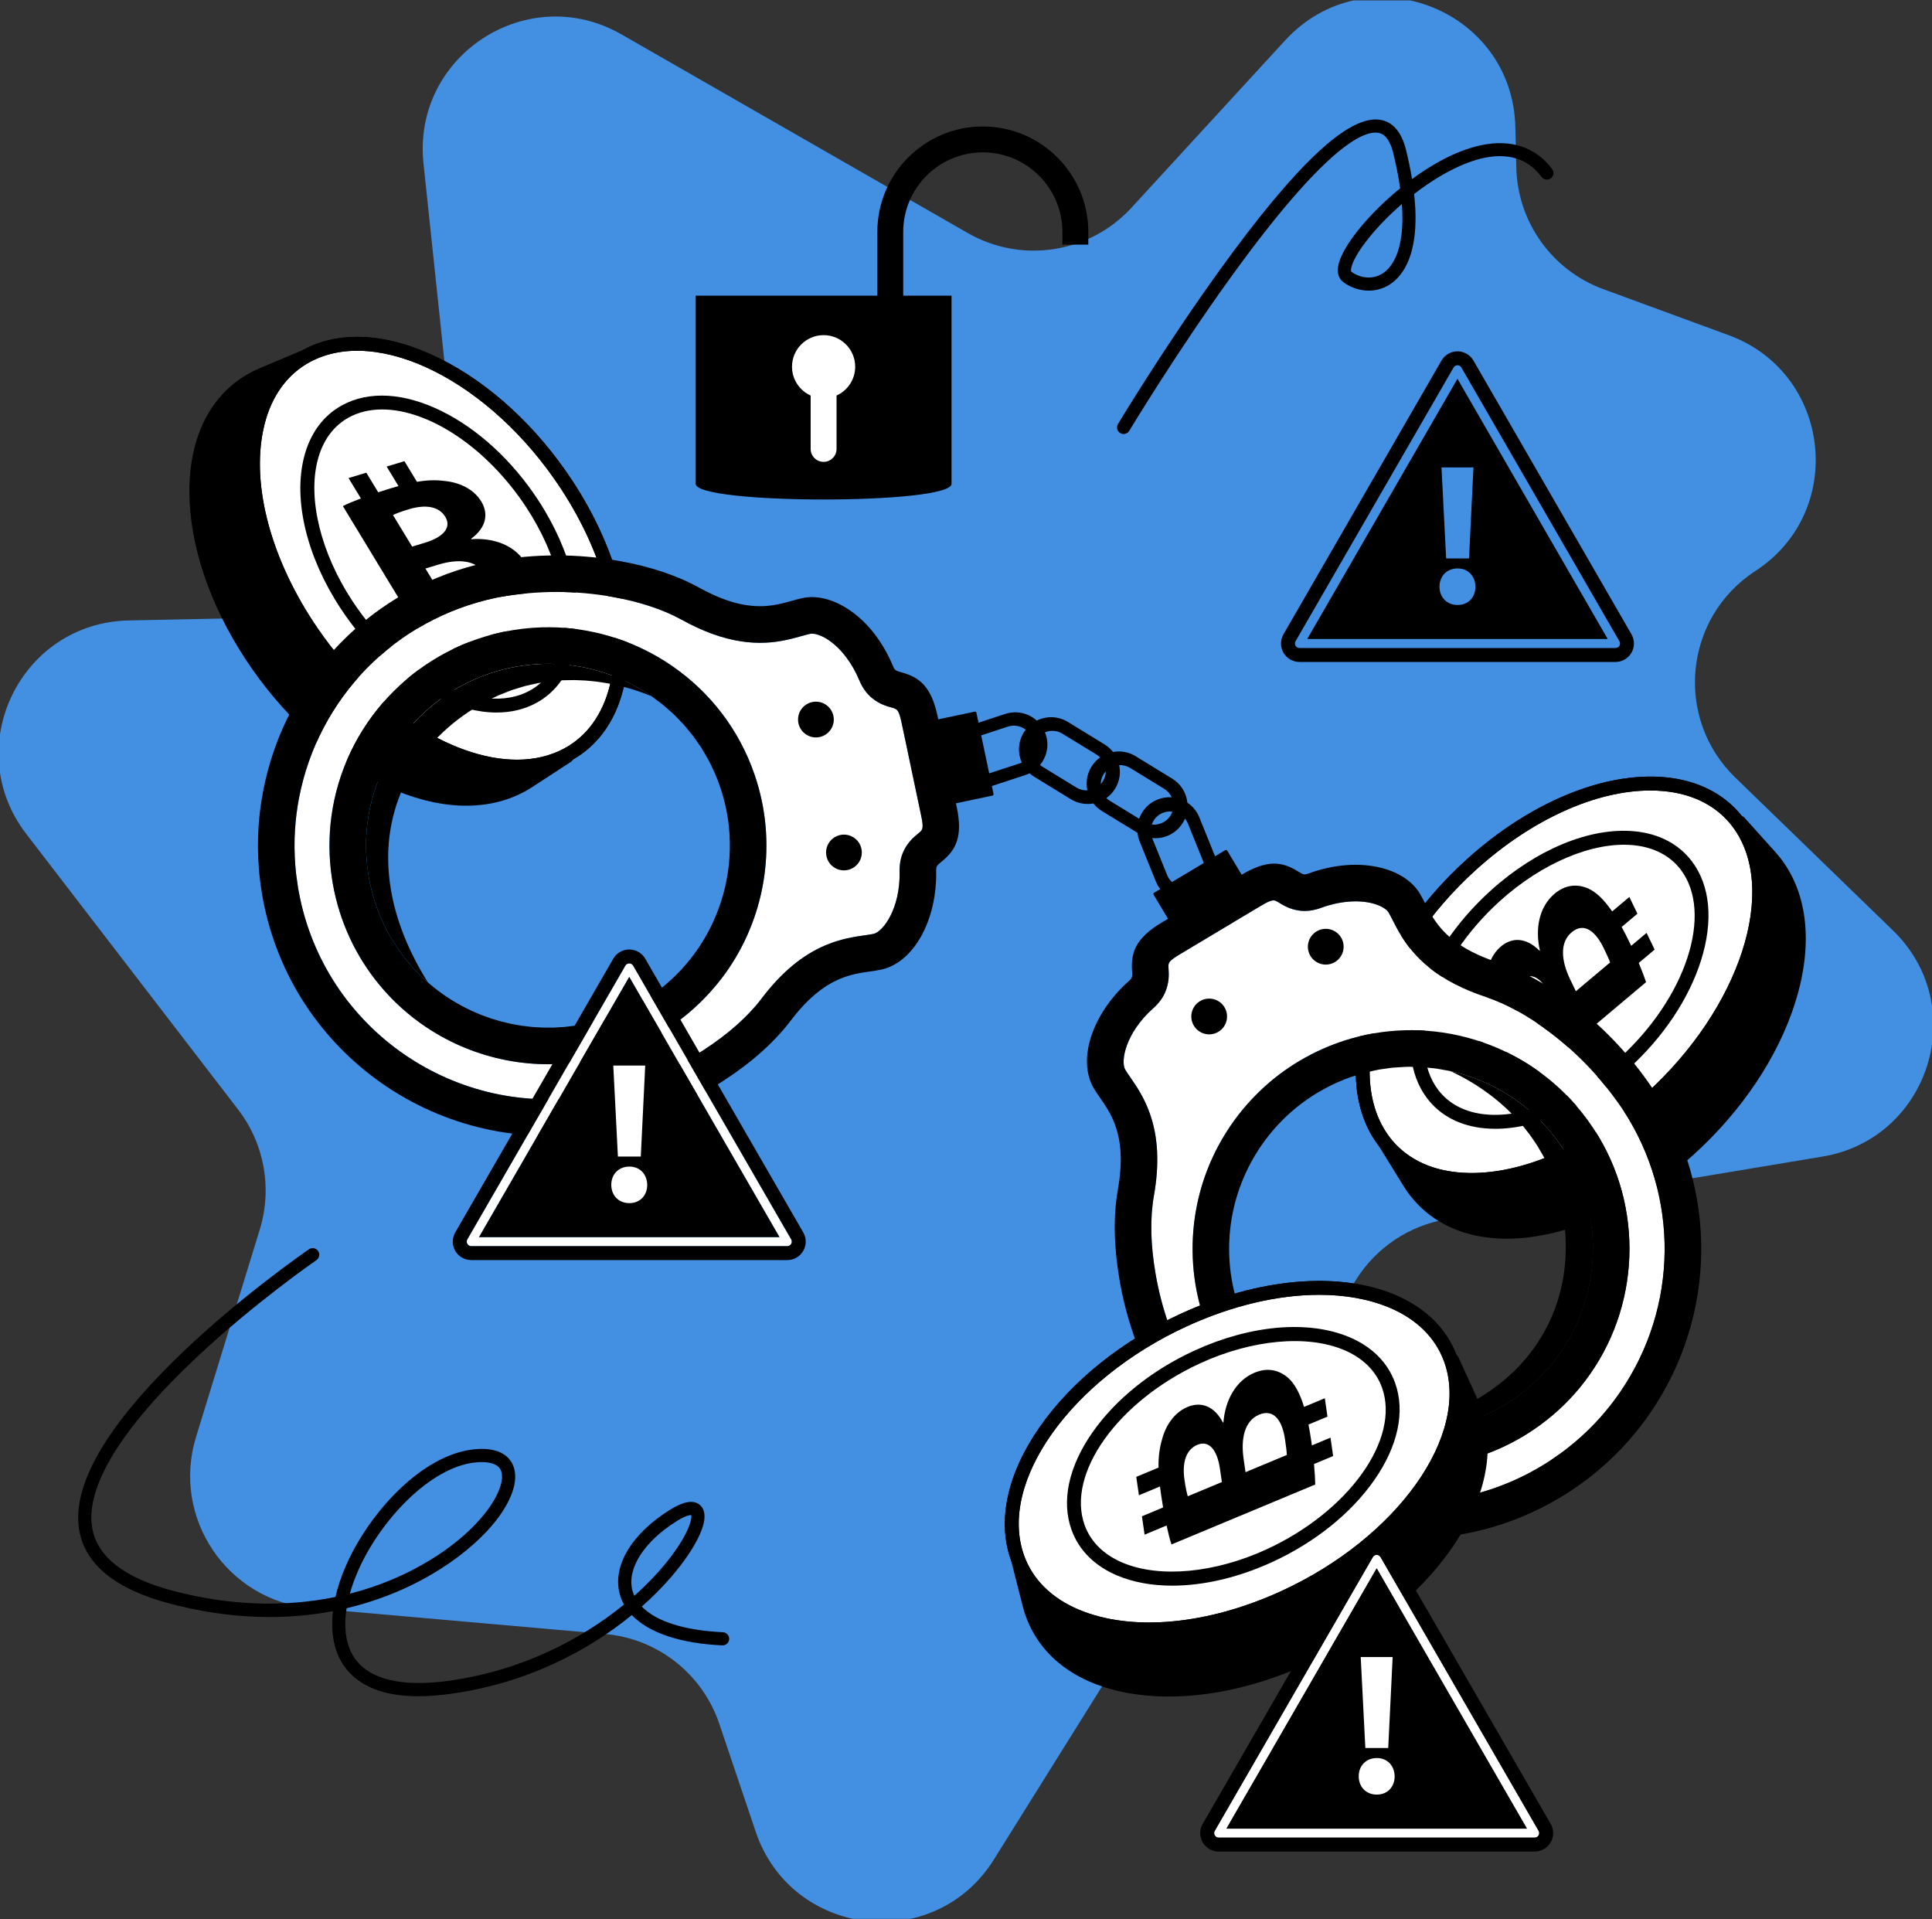 <svg width="300" height="298" viewBox="0 0 300 298" fill="none" xmlns="http://www.w3.org/2000/svg">
<rect x="0" y="0" width="300" height="298" fill="#333333" stroke="none"/>
<g clip-path="url(#clip0_125_155)">
<path d="M4.084 129.49L36.981 172.284C41.049 177.575 42.301 184.511 40.342 190.891L30.441 223.115C26.592 235.646 35.268 248.538 48.327 249.689L93.98 253.711C102.128 254.429 109.079 259.899 111.693 267.65L117.339 284.39C122.898 300.872 145.119 303.474 154.334 288.721L210.556 198.717C213.685 193.708 218.814 190.283 224.641 189.31L282.985 179.582C299.658 176.802 306.073 156.234 293.938 144.469L269.452 120.728C259.954 111.52 261.474 95.873 272.566 88.663C286.792 79.416 284.367 57.9 268.441 52.05L248.946 44.89C241.003 41.972 235.65 34.494 235.452 26.034L235.304 19.746C234.869 1.206 212.076 -7.364 199.533 6.295L175.7 32.247C169.186 39.34 158.628 40.974 150.275 36.184L96.499 5.338C81.915 -3.026 63.993 8.657 65.76 25.376L70.788 72.929C72.056 84.925 62.793 95.441 50.732 95.694L19.984 96.339C3.099 96.69 -6.211 116.099 4.084 129.49Z" fill="#4390E3"/>
<path d="M88.912 74.697C83.388 66.275 76.049 59.509 68.244 55.644C60.307 51.713 52.806 51.236 47.115 54.298L46.631 54.512L40.07 57.278C39.651 57.465 39.238 57.666 38.835 57.885C32.724 61.199 29.376 67.775 29.407 76.403C29.437 84.614 32.531 93.826 38.118 102.345C43.706 110.865 51.149 117.719 59.078 121.645C67.41 125.771 75.365 126.218 81.475 122.904C81.879 122.684 82.269 122.451 82.65 122.203L88.757 118.22C88.855 118.109 88.947 117.999 89.036 117.887C92.866 115.676 95.537 111.943 96.768 107.055C99.091 97.837 96.153 85.739 88.912 74.697Z" fill="black"/>
<path d="M48.099 56.223C44.621 58.109 42.192 61.452 41.075 65.889C38.898 74.533 41.728 85.988 48.643 96.534C57.27 109.688 70.047 117.956 80.264 117.956C82.94 117.956 85.44 117.389 87.645 116.194C91.123 114.308 93.552 110.965 94.669 106.527C96.846 97.883 94.016 86.428 87.101 75.883C76.216 59.285 58.719 50.463 48.099 56.223Z" fill="white"/>
<path d="M88.912 74.697C83.388 66.275 76.049 59.509 68.244 55.644C60.285 51.702 52.765 51.234 47.07 54.322C43.046 56.503 40.248 60.32 38.979 65.361C36.657 74.581 39.594 86.677 46.836 97.72C52.36 106.142 59.699 112.908 67.503 116.773C71.99 118.995 76.337 120.113 80.295 120.113C83.359 120.113 86.193 119.444 88.678 118.095C92.701 115.913 95.5 112.096 96.769 107.055C99.091 97.837 96.153 85.739 88.912 74.697ZM94.67 106.528C93.553 110.966 91.125 114.309 87.646 116.195C85.441 117.39 82.942 117.958 80.265 117.958C70.049 117.956 57.27 109.689 48.644 96.535C41.728 85.99 38.9 74.535 41.076 65.891C42.194 61.453 44.622 58.11 48.1 56.224C58.721 50.464 76.216 59.285 87.104 75.884C94.018 86.428 96.847 97.885 94.67 106.528Z" fill="black"/>
<path d="M59.346 63.574C57.473 63.574 55.725 63.971 54.183 64.806C51.768 66.115 50.079 68.444 49.301 71.539C47.783 77.56 49.847 85.883 54.683 93.258C62.4 105.024 74.76 111.297 82.233 107.246C84.648 105.937 86.337 103.608 87.115 100.513C88.633 94.492 86.569 86.169 81.733 78.794C75.607 69.455 66.557 63.574 59.346 63.574Z" fill="white"/>
<path d="M83.543 77.609C79.554 71.529 74.252 66.641 68.61 63.848C62.814 60.978 57.325 60.644 53.153 62.906C50.191 64.511 48.134 67.315 47.203 71.012C45.519 77.701 47.639 86.462 52.875 94.447C56.863 100.527 62.165 105.415 67.807 108.208C71.066 109.821 74.226 110.634 77.112 110.634C79.358 110.634 81.439 110.14 83.265 109.15C86.227 107.545 88.284 104.741 89.214 101.044C90.899 94.353 88.778 85.594 83.543 77.609ZM87.117 100.514C86.337 103.61 84.648 105.938 82.234 107.247C74.761 111.298 62.401 105.026 54.684 93.259C49.847 85.883 47.785 77.561 49.302 71.54C50.082 68.445 51.77 66.117 54.185 64.807C55.725 63.971 57.475 63.575 59.347 63.575C66.558 63.575 75.61 69.456 81.734 78.797C86.57 86.17 88.633 94.493 87.117 100.514Z" fill="black"/>
<path d="M73.183 83.72L73.145 83.657C75.566 81.891 75.866 79.731 74.729 77.857C73.573 75.952 71.381 74.914 69.08 74.684C67.692 74.497 66.324 74.54 64.744 74.811L62.8 71.607L60.037 72.441L61.876 75.472C61.476 75.582 61.061 75.703 60.629 75.833C59.993 76.025 59.354 76.228 58.727 76.436L56.88 73.393L54.12 74.226L56.039 77.389C54.874 77.831 53.883 78.251 53.24 78.58L65.786 99.259C66.574 99.124 67.625 98.909 68.905 98.595L70.574 101.346L73.335 100.513L71.711 97.837C71.933 97.772 72.156 97.706 72.386 97.637C73.272 97.37 74.084 97.098 74.832 96.826L76.491 99.559L79.254 98.724L77.444 95.741C79.518 94.744 80.821 93.708 81.527 92.621C82.515 91.066 82.692 89.237 81.536 87.333C79.888 84.615 76.574 83.472 73.183 83.72ZM61.02 79.964C61.486 79.748 62.187 79.463 63.47 79.076C66.151 78.266 68.178 78.651 69.145 80.245C70.093 81.807 69.048 83.343 65.939 84.282L63.996 84.868L61.02 79.964ZM71.993 93.578C70.983 93.883 70.282 94.095 69.663 94.209L66.061 88.273L68.082 87.663C71.034 86.771 73.916 86.9 75.205 89.023C76.551 91.241 74.673 92.769 71.993 93.578Z" fill="black"/>
<path d="M276.559 133.363C276.28 132.997 275.99 132.647 275.687 132.311L270.814 126.885C270.69 126.808 270.567 126.732 270.443 126.661C267.669 123.216 263.57 121.149 258.553 120.683C249.087 119.804 237.583 124.562 227.783 133.412C220.308 140.163 214.748 148.454 212.127 156.76C209.465 165.195 210.139 172.669 214.023 177.822L214.324 178.29L218.064 184.349C218.312 184.734 218.576 185.112 218.853 185.477C223.066 191.007 230.077 193.305 238.598 191.95C246.706 190.66 255.335 186.19 262.895 179.362C270.457 172.534 276.087 164.127 278.75 155.689C281.55 146.822 280.771 138.893 276.559 133.363Z" fill="black"/>
<path d="M268.982 128.295C266.585 125.148 262.91 123.26 258.353 122.837C257.665 122.774 256.964 122.741 256.254 122.741C247.799 122.741 237.866 127.22 229.231 135.018C214.499 148.322 208.469 166.965 215.789 176.576C218.186 179.723 221.862 181.61 226.419 182.033C235.296 182.864 246.18 178.305 255.539 169.853C270.273 156.548 276.302 137.906 268.982 128.295Z" fill="white"/>
<path d="M270.703 126.984C267.93 123.342 263.729 121.164 258.553 120.683C249.087 119.804 237.583 124.562 227.783 133.412C220.308 140.163 214.748 148.454 212.127 156.76C209.453 165.23 210.143 172.733 214.069 177.887C216.843 181.528 221.044 183.708 226.22 184.188C226.968 184.257 227.726 184.292 228.497 184.292C237.491 184.292 247.965 179.61 256.991 171.458C264.466 164.708 270.026 156.417 272.648 148.111C275.32 139.642 274.629 132.138 270.703 126.984ZM226.42 182.033C221.863 181.61 218.188 179.723 215.79 176.576C208.47 166.965 214.5 148.322 229.232 135.018C237.867 127.22 247.8 122.741 256.255 122.741C256.965 122.741 257.666 122.773 258.354 122.837C262.911 123.261 266.587 125.148 268.984 128.295C276.304 137.906 270.274 156.548 255.542 169.853C246.181 178.305 235.297 182.864 226.42 182.033Z" fill="black"/>
<path d="M260.972 135.017C259.307 132.831 256.747 131.52 253.57 131.224C247.382 130.651 239.479 133.965 232.934 139.876C222.491 149.306 218.186 162.482 223.339 169.247C225.004 171.432 227.563 172.743 230.742 173.039C236.921 173.612 244.832 170.298 251.378 164.388C261.819 154.956 266.125 141.781 260.972 135.017Z" fill="white"/>
<path d="M262.693 133.706C260.651 131.026 257.566 129.423 253.77 129.07C246.904 128.429 238.571 131.871 231.484 138.269C226.088 143.143 222.072 149.132 220.177 155.136C218.23 161.304 218.742 166.779 221.618 170.555C223.659 173.234 226.744 174.837 230.542 175.19C231.086 175.24 231.637 175.265 232.198 175.265C238.72 175.265 246.302 171.881 252.828 165.989C258.224 161.115 262.24 155.125 264.135 149.122C266.08 142.957 265.569 137.481 262.693 133.706ZM230.741 173.039C227.562 172.743 225.003 171.432 223.338 169.247C218.186 162.482 222.49 149.307 232.933 139.876C239.478 133.965 247.382 130.651 253.569 131.224C256.746 131.52 259.307 132.831 260.971 135.017C266.122 141.781 261.818 154.956 251.376 164.386C244.83 170.298 236.92 173.61 230.741 173.039Z" fill="black"/>
<path d="M239.112 147.57L239.056 147.616C236.939 145.494 234.759 145.531 233.081 146.943C231.375 148.377 230.686 150.703 230.812 153.01C230.839 154.411 231.092 155.757 231.602 157.276L228.734 159.689L229.983 162.291L232.695 160.01C232.865 160.387 233.048 160.779 233.244 161.187C233.531 161.787 233.831 162.386 234.133 162.973L231.409 165.265L232.656 167.865L235.487 165.483C236.103 166.567 236.669 167.482 237.094 168.066L255.603 152.495C255.348 151.738 254.974 150.731 254.467 149.515L256.93 147.443L255.683 144.843L253.289 146.858C253.191 146.65 253.091 146.439 252.987 146.223C252.586 145.388 252.196 144.627 251.81 143.929L254.257 141.871L253.008 139.269L250.337 141.515C249.033 139.619 247.81 138.49 246.628 137.959C244.939 137.222 243.105 137.327 241.401 138.761C238.968 140.808 238.347 144.258 239.112 147.57ZM237.266 160.164C236.982 159.737 236.593 159.088 236.013 157.88C234.8 155.354 234.87 153.292 236.297 152.093C237.695 150.917 239.373 151.714 240.777 154.642L241.654 156.472L237.266 160.164ZM249.035 147.234C249.492 148.185 249.808 148.844 250.015 149.44L244.702 153.91L243.788 152.007C242.454 149.227 242.139 146.359 244.04 144.76C246.027 143.088 247.824 144.709 249.035 147.234Z" fill="black"/>
<path d="M188.806 136.614C189.198 135.506 189.2 134.256 188.726 133.087L186.23 126.906C185.837 125.947 185.187 125.167 184.375 124.63C184.217 123.135 183.397 121.736 182.019 120.897L176.339 117.416C175.503 116.904 174.57 116.663 173.655 116.678C173.379 116.684 173.097 116.706 172.828 116.756C172.478 116.3 172.028 115.899 171.507 115.578L165.83 112.099C164.308 111.167 162.484 111.142 160.992 111.882C159.709 110.732 157.852 110.271 156.088 110.852L149.759 112.929C149.715 112.942 149.665 112.962 149.622 112.976C148.471 113.389 147.564 114.187 146.993 115.173C146.305 116.368 146.105 117.826 146.567 119.235C147.029 120.636 148.052 121.7 149.311 122.253C150.36 122.714 151.569 122.815 152.748 122.462C152.792 122.448 152.828 122.435 152.874 122.422L159.203 120.345C159.441 120.268 159.66 120.174 159.874 120.066C160.099 120.272 160.341 120.453 160.609 120.615L166.29 124.098C167.272 124.7 168.388 124.92 169.456 124.798C169.569 124.788 169.676 124.775 169.789 124.752C170.147 125.206 170.592 125.611 171.114 125.933L176.631 129.311C176.679 129.76 176.789 130.212 176.967 130.653L179.466 136.834C179.829 137.736 180.426 138.474 181.168 139.002C181.47 139.227 181.802 139.411 182.144 139.557C183.32 140.059 184.691 140.106 185.971 139.593C187.353 139.031 188.348 137.921 188.806 136.614ZM181.773 126.603C181.34 127.309 180.667 127.773 179.917 127.955C179.573 128.039 179.209 128.064 178.854 128.017C179.119 127.224 179.721 126.547 180.557 126.211C181.045 126.012 181.557 125.959 182.042 126.022C181.984 126.222 181.89 126.418 181.773 126.603ZM171.36 120.221C171.463 120.056 171.576 119.9 171.707 119.769C171.699 120.221 171.59 120.67 171.373 121.089C171.341 121.153 171.305 121.223 171.267 121.284C171.163 121.45 171.052 121.604 170.922 121.737C170.93 121.216 171.071 120.697 171.36 120.221ZM158.369 118.519L152.767 120.353L152.457 120.456C150.888 120.968 149.193 120.111 148.679 118.54C148.162 116.971 149.02 115.272 150.591 114.759L150.896 114.661L156.501 112.822C157.481 112.497 158.509 112.711 159.273 113.301C159.162 113.437 159.054 113.587 158.962 113.746C158.066 115.209 158.011 116.948 158.665 118.405C158.567 118.447 158.466 118.482 158.369 118.519ZM167.142 122.277L161.842 119.029C161.717 118.952 161.602 118.867 161.495 118.775C161.732 118.49 161.934 118.183 162.096 117.855C162.679 116.718 162.82 115.347 162.387 114.043C162.348 113.928 162.306 113.813 162.264 113.704C163.116 113.351 164.121 113.395 164.971 113.916L170.274 117.166C170.478 117.29 170.663 117.437 170.828 117.602C170.297 117.977 169.83 118.467 169.468 119.061C168.772 120.201 168.584 121.51 168.845 122.721C168.262 122.744 167.673 122.601 167.142 122.277ZM172.348 124.344C172.143 124.218 171.956 124.073 171.798 123.911C172.333 123.53 172.797 123.04 173.161 122.447C173.856 121.311 174.042 120.009 173.784 118.8C174.364 118.769 174.952 118.911 175.485 119.236L180.786 122.483C181.316 122.809 181.711 123.268 181.945 123.797C181.211 123.741 180.452 123.855 179.727 124.148C178.343 124.709 177.349 125.819 176.885 127.123L172.348 124.344ZM185.133 137.527C184.368 137.837 183.547 137.812 182.843 137.51C182.135 137.214 181.544 136.638 181.233 135.872L178.908 130.12C179.466 130.177 180.032 130.138 180.571 130.012C181.811 129.715 182.943 128.939 183.664 127.762C183.795 127.547 183.91 127.327 184.002 127.098C184.186 127.32 184.339 127.58 184.453 127.865L186.786 133.628C187.41 135.161 186.668 136.908 185.133 137.527Z" fill="black"/>
<path d="M146.671 124.875L144.013 112.266C143.988 112.148 144.064 112.031 144.182 112.007L151.358 110.495C151.476 110.47 151.592 110.545 151.617 110.664L154.275 123.272C154.3 123.39 154.225 123.507 154.106 123.532L146.931 125.044C146.812 125.07 146.696 124.993 146.671 124.875Z" fill="black"/>
<path d="M183.196 145.282L194.252 138.665C194.356 138.603 194.39 138.469 194.328 138.365L190.561 132.073C190.499 131.969 190.365 131.936 190.261 131.998L179.205 138.614C179.101 138.677 179.067 138.812 179.129 138.916L182.896 145.208C182.957 145.31 183.092 145.344 183.196 145.282Z" fill="black"/>
<path d="M73.746 160.837C74.953 161.689 75.676 162.189 75.676 162.189C75.676 162.189 78.953 168.93 73.746 160.837Z" fill="#969696"/>
<path d="M77.802 158.599C77.597 158.545 77.394 158.478 77.192 158.42C77.394 158.48 77.597 158.545 77.802 158.599Z" fill="black"/>
<path d="M76.23 158.129C76.019 158.059 75.81 157.979 75.599 157.905C75.81 157.979 76.017 158.059 76.23 158.129Z" fill="black"/>
<path d="M91.824 105.75C91.531 105.72 91.243 105.689 90.942 105.667C91.241 105.689 91.532 105.72 91.824 105.75Z" fill="black"/>
<path d="M93.449 105.952C93.17 105.909 92.895 105.865 92.608 105.829C92.895 105.867 93.171 105.911 93.449 105.952Z" fill="black"/>
<path d="M74.688 157.57C74.469 157.483 74.254 157.385 74.037 157.293C74.254 157.387 74.469 157.483 74.688 157.57Z" fill="black"/>
<path d="M82.656 159.457C82.459 159.44 82.264 159.412 82.067 159.39C82.263 159.412 82.459 159.44 82.656 159.457Z" fill="black"/>
<path d="M81.018 159.265C80.823 159.236 80.63 159.197 80.435 159.164C80.63 159.196 80.823 159.236 81.018 159.265Z" fill="black"/>
<path d="M108.394 115.372C108.555 115.607 108.728 115.833 108.882 116.073C108.729 115.833 108.555 115.607 108.394 115.372Z" fill="black"/>
<path d="M71.71 156.188C71.48 156.064 71.257 155.932 71.03 155.802C71.257 155.932 71.481 156.066 71.71 156.188Z" fill="black"/>
<path d="M105.515 111.829C105.733 112.057 105.963 112.277 106.173 112.512C105.963 112.275 105.733 112.056 105.515 111.829Z" fill="black"/>
<path d="M94.975 106.221C94.715 106.169 94.457 106.114 94.188 106.068C94.456 106.114 94.715 106.168 94.975 106.221Z" fill="black"/>
<path d="M73.18 156.923C72.954 156.818 72.734 156.704 72.511 156.594C72.734 156.703 72.954 156.818 73.18 156.923Z" fill="black"/>
<path d="M85.959 159.554C85.757 159.561 85.554 159.554 85.352 159.556C85.553 159.554 85.755 159.561 85.959 159.554Z" fill="black"/>
<path d="M70.282 155.367C70.05 155.225 69.824 155.073 69.597 154.925C69.824 155.074 70.05 155.226 70.282 155.367Z" fill="black"/>
<path d="M96.399 106.539C96.158 106.479 95.921 106.419 95.67 106.364C95.92 106.418 96.159 106.479 96.399 106.539Z" fill="black"/>
<path d="M64.843 149.797C62.514 145.468 61.066 141.157 60.521 136.93C61.066 141.156 62.513 145.467 64.843 149.797Z" fill="black"/>
<path d="M108.075 147.75L110.389 149.395L108.077 147.748C108.076 147.748 108.076 147.749 108.075 147.75Z" fill="black"/>
<path d="M98.903 107.259C98.707 107.194 98.515 107.131 98.308 107.066C98.515 107.129 98.708 107.194 98.903 107.259Z" fill="black"/>
<path d="M86.459 105.695C86.139 105.721 85.825 105.739 85.501 105.776C85.824 105.739 86.139 105.721 86.459 105.695Z" fill="black"/>
<path d="M83.57 106.065C83.894 106.005 84.212 105.966 84.533 105.918C84.212 105.965 83.894 106.004 83.57 106.065Z" fill="black"/>
<path d="M89.269 159.261C89.081 159.289 88.891 159.304 88.703 159.328C88.891 159.304 89.081 159.288 89.269 159.261Z" fill="black"/>
<path d="M100.885 107.986C100.743 107.929 100.606 107.873 100.452 107.813C100.606 107.872 100.744 107.929 100.885 107.986Z" fill="black"/>
<path d="M84.303 159.554C84.104 159.549 83.906 159.531 83.707 159.521C83.906 159.531 84.104 159.548 84.303 159.554Z" fill="black"/>
<path d="M113.187 128.404C113.837 134.721 112.332 141.131 108.902 146.524C112.331 141.134 113.837 134.722 113.187 128.404Z" fill="black"/>
<path d="M99.964 107.629C99.794 107.567 99.628 107.504 99.447 107.441C99.627 107.504 99.796 107.567 99.964 107.629Z" fill="black"/>
<path d="M80.476 106.843C80.178 106.933 79.884 107.011 79.585 107.114C79.885 107.011 80.18 106.935 80.476 106.843Z" fill="black"/>
<path d="M78.307 107.611C78.054 107.712 77.803 107.796 77.55 107.907C77.803 107.796 78.055 107.712 78.307 107.611Z" fill="black"/>
<path d="M82.535 106.293C82.222 106.364 81.912 106.423 81.597 106.505C81.912 106.422 82.222 106.364 82.535 106.293Z" fill="black"/>
<path d="M97.711 106.889C97.492 106.826 97.276 106.762 97.047 106.701C97.275 106.762 97.492 106.826 97.711 106.889Z" fill="black"/>
<path d="M103.863 110.239C104.111 110.458 104.368 110.67 104.607 110.897C104.368 110.67 104.111 110.46 103.863 110.239Z" fill="black"/>
<path d="M64.843 149.797C62.513 145.467 61.066 141.156 60.521 136.93C60.43 136.226 60.364 135.524 60.324 134.826C60.324 134.825 60.324 134.823 60.324 134.822C59.678 124.008 65.35 114.317 75.497 108.9C76.183 108.534 76.869 108.204 77.55 107.907C77.803 107.796 78.055 107.712 78.307 107.611C78.734 107.439 79.162 107.26 79.585 107.114C79.884 107.011 80.178 106.933 80.476 106.842C80.849 106.727 81.226 106.602 81.596 106.505C81.911 106.422 82.221 106.363 82.534 106.293C82.879 106.216 83.227 106.129 83.57 106.065C83.894 106.005 84.212 105.966 84.533 105.918C84.856 105.87 85.182 105.813 85.501 105.777C85.824 105.74 86.139 105.721 86.459 105.696C86.766 105.672 87.078 105.639 87.38 105.625C87.7 105.609 88.008 105.611 88.321 105.606C88.613 105.6 88.909 105.59 89.197 105.594C89.509 105.598 89.809 105.616 90.114 105.629C90.391 105.641 90.672 105.648 90.944 105.668C91.245 105.689 91.533 105.721 91.827 105.751C92.089 105.777 92.355 105.799 92.611 105.831C92.897 105.868 93.174 105.912 93.452 105.955C93.698 105.992 93.95 106.027 94.19 106.069C94.46 106.117 94.717 106.17 94.978 106.222C95.212 106.269 95.448 106.314 95.674 106.365C95.924 106.421 96.162 106.48 96.403 106.54C96.62 106.593 96.842 106.646 97.051 106.702C97.28 106.765 97.496 106.827 97.715 106.89C97.916 106.949 98.121 107.007 98.314 107.067C98.52 107.132 98.712 107.195 98.908 107.26C99.092 107.321 99.278 107.382 99.452 107.443C99.633 107.507 99.8 107.569 99.97 107.632C100.136 107.693 100.304 107.755 100.459 107.815C100.612 107.874 100.75 107.93 100.891 107.987C100.985 108.025 101.077 108.062 101.164 108.1C101.103 108.059 101.048 108.01 100.987 107.969C100.918 107.924 100.847 107.874 100.778 107.829C96.448 104.95 91.479 103.321 86.365 103.097C85.689 103.068 85.021 103.063 84.329 103.081C82.655 103.132 80.947 103.334 79.261 103.685C67.605 106.145 58.695 115.73 57.096 127.532C56.745 130.118 56.76 132.749 57.137 135.349C57.225 135.961 57.332 136.561 57.458 137.168C57.721 138.412 58.07 139.653 58.496 140.843C58.512 140.883 58.527 140.922 58.543 140.963C60.086 145.265 62.708 149.17 66.126 152.26C66.22 152.344 66.32 152.422 66.414 152.505L66.089 151.966C65.644 151.24 65.231 150.518 64.843 149.797Z" fill="black"/>
<path d="M140.423 131.932C141.008 130.78 141.805 130.045 142.506 129.477L142.637 129.37C143.294 128.832 143.47 128.688 143.007 126.494L142.262 122.958C141.583 119.745 141.517 119.419 141.517 119.419L140.754 115.78C140.625 115.185 140.474 114.47 140.297 113.633L140.027 112.355C139.566 110.17 139.326 110.104 138.526 109.882C137.758 109.672 136.599 109.354 135.448 108.418C134.605 107.743 133.919 106.798 133.43 105.624C132.305 102.916 130.553 100.639 128.607 99.346C128.567 99.319 128.525 99.291 128.485 99.266C127.254 98.479 126.268 98.313 125.801 98.412C125.394 98.497 124.95 98.624 124.464 98.761C121.545 99.578 117.135 100.815 110.498 98.38C109.017 97.835 107.46 97.115 105.871 96.24C102.986 94.64 99.38 93.445 95.147 92.683C89.396 91.656 83.527 91.655 77.707 92.681C77.445 92.727 77.213 92.77 76.997 92.816C61.402 96.103 49.412 108.317 46.427 123.939C46.122 125.533 45.913 127.179 45.807 128.834C45.69 130.653 45.707 132.507 45.853 134.344C45.929 135.365 46.059 136.434 46.252 137.636C46.264 137.709 46.272 137.781 46.278 137.853C46.379 138.421 46.479 138.932 46.586 139.441C51.059 160.67 71.976 174.305 93.205 169.832C93.549 169.756 93.976 169.657 94.42 169.538C99.745 168.167 104.699 166.002 109.169 163.096C113.061 160.572 116.118 157.864 118.257 155.044C121.316 151.012 124.554 148.308 128.161 146.779C130.562 145.754 132.697 145.449 134.256 145.226C134.757 145.154 135.215 145.091 135.627 145.004C137.11 144.692 139.812 141.096 139.691 135.333C139.661 134.061 139.906 132.918 140.423 131.932ZM112.7 151.042C109.404 155.624 105.09 159.291 100.16 161.728C97.621 162.988 94.903 163.928 92.084 164.52C83.138 166.41 73.805 164.554 66.269 159.545C64.885 158.625 63.562 157.598 62.312 156.471C58.234 152.785 55.097 148.129 53.234 143C53.218 142.961 53.202 142.922 53.189 142.883C52.658 141.414 52.222 139.881 51.894 138.33C51.734 137.559 51.611 136.855 51.512 136.16C51.059 133.043 51.044 129.881 51.464 126.771C53.384 112.596 64.085 101.086 78.09 98.129C80.108 97.708 82.15 97.467 84.165 97.407C84.996 97.386 85.789 97.393 86.602 97.425C92.851 97.699 98.936 99.731 104.135 103.247C104.142 103.253 104.15 103.258 104.158 103.263C110.297 107.442 114.804 113.347 117.191 120.338C117.631 121.628 118 122.97 118.288 124.327C120.239 133.584 118.202 143.321 112.7 151.042Z" fill="white"/>
<path d="M145.367 135.209C145.367 135.206 145.367 135.204 145.367 135.202C145.356 134.773 145.438 134.595 145.469 134.535C145.572 134.336 145.707 134.193 146.097 133.877L146.234 133.766C148.398 131.994 149.544 129.964 148.565 125.331L147.818 121.795C147.163 118.682 147.081 118.294 147.075 118.26L146.306 114.597C146.174 113.991 146.025 113.285 145.851 112.46L145.585 111.201C144.606 106.551 142.736 105.155 140.031 104.409C139.465 104.253 139.233 104.178 139.01 103.999C138.993 103.986 138.842 103.856 138.67 103.442C137.064 99.582 134.558 96.38 131.542 94.483C129.203 92.99 126.75 92.413 124.632 92.856C124.11 92.966 123.544 93.122 122.93 93.294C120.451 93.989 117.366 94.853 112.455 93.052C111.243 92.606 109.948 92.005 108.616 91.272C105.192 89.373 100.999 87.969 96.149 87.096C89.735 85.95 83.198 85.948 76.734 87.089C76.392 87.147 76.076 87.207 75.805 87.267C57.986 91.022 44.266 104.997 40.852 122.873C40.502 124.696 40.264 126.579 40.14 128.47C40.007 130.561 40.025 132.691 40.192 134.779C40.277 135.922 40.421 137.126 40.633 138.459C40.65 138.6 40.672 138.739 40.701 138.877C40.797 139.454 40.909 140.031 41.029 140.609C43.559 152.612 50.679 162.492 60.169 168.799C69.889 175.26 82.097 177.974 94.402 175.382C94.843 175.285 95.352 175.164 95.858 175.03C101.757 173.512 107.275 171.099 112.259 167.858C116.702 164.978 120.242 161.821 122.778 158.476C125.221 155.255 127.708 153.139 130.383 152.005C132.105 151.269 133.675 151.044 135.06 150.846C135.695 150.755 136.275 150.669 136.798 150.559C141.845 149.496 145.529 142.898 145.367 135.209ZM135.627 145.004C135.215 145.091 134.755 145.155 134.256 145.226C132.698 145.449 130.563 145.755 128.161 146.78C124.554 148.308 121.314 151.012 118.257 155.044C116.118 157.865 113.061 160.572 109.169 163.096C104.699 166.002 99.745 168.168 94.42 169.538C93.976 169.656 93.549 169.756 93.205 169.832C71.975 174.305 51.059 160.671 46.586 139.441C46.479 138.933 46.379 138.421 46.278 137.853C46.272 137.78 46.262 137.707 46.252 137.636C46.059 136.435 45.929 135.365 45.853 134.345C45.707 132.508 45.69 130.653 45.807 128.834C45.913 127.179 46.122 125.533 46.427 123.94C49.412 108.317 61.402 96.103 76.997 92.817C77.213 92.77 77.445 92.727 77.707 92.682C83.526 91.655 89.395 91.656 95.147 92.683C99.379 93.445 102.985 94.64 105.871 96.24C107.46 97.115 109.017 97.834 110.498 98.381C117.134 100.814 121.544 99.579 124.464 98.761C124.95 98.625 125.394 98.499 125.801 98.412C126.268 98.313 127.253 98.479 128.485 99.266C128.525 99.292 128.567 99.319 128.607 99.346C130.553 100.64 132.305 102.917 133.43 105.624C133.919 106.8 134.605 107.743 135.448 108.418C136.599 109.355 137.758 109.672 138.526 109.882C139.325 110.106 139.566 110.172 140.027 112.355L140.297 113.633C140.474 114.469 140.625 115.185 140.754 115.78L141.517 119.419C141.517 119.419 141.585 119.745 142.262 122.958L143.007 126.494C143.47 128.688 143.294 128.833 142.637 129.37L142.506 129.478C141.805 130.043 141.008 130.781 140.423 131.932C139.906 132.918 139.661 134.062 139.691 135.334C139.81 141.096 137.11 144.691 135.627 145.004Z" fill="black"/>
<path d="M117.19 120.335C114.803 113.344 110.296 107.44 104.157 103.26C104.149 103.255 104.141 103.25 104.133 103.245C98.934 99.729 92.85 97.698 86.6 97.423C85.789 97.389 84.995 97.384 84.164 97.404C82.149 97.464 80.107 97.707 78.089 98.126C64.084 101.083 53.383 112.592 51.463 126.769C51.042 129.878 51.058 133.04 51.511 136.158C51.611 136.852 51.734 137.558 51.893 138.328C52.222 139.879 52.657 141.411 53.188 142.881C53.202 142.921 53.218 142.958 53.233 142.997C55.096 148.128 58.233 152.783 62.311 156.468C63.56 157.597 64.883 158.624 66.268 159.543C73.803 164.551 83.136 166.407 92.082 164.517C94.901 163.927 97.621 162.987 100.159 161.726C105.088 159.288 109.403 155.62 112.698 151.038H112.699C118.201 143.317 120.237 133.58 118.285 124.321C118 122.967 117.63 121.625 117.19 120.335ZM108.075 147.75C105.37 151.528 101.763 154.602 97.64 156.642C95.528 157.691 93.266 158.472 90.914 158.965C90.367 159.081 89.819 159.179 89.269 159.261C89.081 159.29 88.891 159.304 88.703 159.328C88.341 159.375 87.979 159.425 87.617 159.457C87.407 159.475 87.199 159.48 86.99 159.495C86.646 159.518 86.302 159.544 85.959 159.554C85.757 159.561 85.554 159.554 85.352 159.556C85.003 159.558 84.652 159.565 84.304 159.554C84.106 159.549 83.907 159.531 83.709 159.521C83.358 159.502 83.007 159.488 82.657 159.457C82.46 159.44 82.265 159.412 82.068 159.389C81.718 159.352 81.367 159.315 81.019 159.265C80.825 159.236 80.631 159.197 80.437 159.164C80.09 159.105 79.744 159.049 79.401 158.978C79.201 158.937 79.004 158.885 78.805 158.839C78.47 158.763 78.134 158.687 77.803 158.599C77.598 158.545 77.396 158.478 77.193 158.42C76.871 158.327 76.549 158.234 76.232 158.129C76.02 158.059 75.811 157.979 75.601 157.905C75.296 157.796 74.991 157.689 74.69 157.571C74.47 157.484 74.255 157.387 74.038 157.295C73.753 157.173 73.465 157.055 73.183 156.924C72.957 156.818 72.736 156.704 72.513 156.594C72.246 156.461 71.976 156.33 71.712 156.189C71.483 156.066 71.259 155.933 71.032 155.803C70.782 155.661 70.53 155.519 70.283 155.369C70.051 155.227 69.825 155.075 69.598 154.926C69.365 154.773 69.13 154.624 68.9 154.463C68.671 154.303 68.448 154.134 68.224 153.967C68.003 153.802 67.78 153.641 67.563 153.47C67.344 153.297 67.131 153.116 66.917 152.935C66.747 152.792 66.575 152.65 66.408 152.503C66.313 152.42 66.213 152.342 66.12 152.258C62.701 149.167 60.078 145.262 58.536 140.961C58.522 140.921 58.505 140.881 58.49 140.84C58.065 139.65 57.715 138.409 57.451 137.166C57.327 136.559 57.219 135.959 57.131 135.346C56.753 132.747 56.739 130.116 57.089 127.529C58.688 115.726 67.598 106.142 79.254 103.682C80.94 103.332 82.648 103.129 84.323 103.079C85.014 103.061 85.683 103.066 86.359 103.094C91.474 103.319 96.443 104.949 100.772 107.826C100.841 107.872 100.912 107.921 100.981 107.966C101.042 108.008 101.098 108.056 101.157 108.098C101.47 108.314 101.767 108.547 102.068 108.774C102.347 108.984 102.635 109.185 102.905 109.405C103.235 109.672 103.545 109.959 103.862 110.239C104.11 110.458 104.367 110.67 104.606 110.897C104.921 111.197 105.214 111.515 105.514 111.828C105.732 112.056 105.962 112.275 106.172 112.51C106.469 112.843 106.743 113.192 107.024 113.537C107.214 113.772 107.417 113.998 107.6 114.238C107.879 114.605 108.133 114.991 108.394 115.372C108.555 115.607 108.728 115.833 108.882 116.073C109.152 116.495 109.396 116.935 109.643 117.372C109.763 117.586 109.898 117.793 110.014 118.009C110.302 118.552 110.563 119.111 110.816 119.673C110.872 119.797 110.938 119.915 110.992 120.039C111.294 120.734 111.569 121.444 111.815 122.168C112.183 123.244 112.492 124.366 112.732 125.498C112.934 126.461 113.086 127.431 113.186 128.403C113.836 134.721 112.331 141.132 108.9 146.522C108.637 146.936 108.362 147.344 108.076 147.745L110.388 149.392L108.075 147.75Z" fill="black"/>
<path d="M127.27 114.44C125.769 114.754 124.296 113.795 123.979 112.295C123.664 110.796 124.624 109.324 126.123 109.007C127.625 108.691 129.095 109.65 129.411 111.15C129.727 112.65 128.769 114.122 127.27 114.44Z" fill="black"/>
<path d="M131.621 135.082C130.119 135.397 128.647 134.438 128.332 132.938C128.014 131.437 128.977 129.967 130.475 129.649C131.974 129.332 133.447 130.294 133.764 131.793C134.078 133.292 133.12 134.765 131.621 135.082Z" fill="black"/>
<path d="M229.079 168.405C228.842 168.255 228.615 168.118 228.385 167.981C228.613 168.118 228.843 168.255 229.079 168.405Z" fill="black"/>
<path d="M239.696 179.592C239.542 179.303 239.373 179.034 239.211 178.755C239.373 179.034 239.54 179.303 239.696 179.592Z" fill="black"/>
<path d="M240.615 181.482C240.486 181.19 240.341 180.917 240.205 180.634C240.341 180.917 240.485 181.189 240.615 181.482Z" fill="black"/>
<path d="M237.578 176.233C237.381 175.965 237.175 175.715 236.973 175.458C237.175 175.715 237.382 175.965 237.578 176.233Z" fill="black"/>
<path d="M238.677 177.845C238.499 177.565 238.311 177.303 238.127 177.034C238.311 177.303 238.499 177.564 238.677 177.845Z" fill="black"/>
<path d="M210.744 220.851C210.478 220.768 210.21 220.688 209.946 220.597C210.21 220.689 210.478 220.768 210.744 220.851Z" fill="black"/>
<path d="M209.18 220.313C208.922 220.216 208.661 220.121 208.406 220.016C208.661 220.122 208.921 220.216 209.18 220.313Z" fill="black"/>
<path d="M236.415 174.752C236.202 174.499 235.984 174.264 235.767 174.023C235.984 174.264 236.202 174.501 236.415 174.752Z" fill="black"/>
<path d="M216.266 221.99H216.267L216.876 221.864L216.266 221.99Z" fill="black"/>
<path d="M207.653 219.686C207.402 219.574 207.151 219.467 206.903 219.349C207.149 219.467 207.402 219.574 207.653 219.686Z" fill="black"/>
<path d="M225.955 166.659C225.774 166.569 225.605 166.491 225.438 166.414C225.605 166.491 225.775 166.571 225.955 166.659Z" fill="black"/>
<path d="M229.54 168.704C229.778 168.859 230.014 169.014 230.258 169.182C230.014 169.014 229.778 168.86 229.54 168.704Z" fill="black"/>
<path d="M226.912 167.147C226.704 167.037 226.51 166.938 226.315 166.841C226.51 166.938 226.706 167.037 226.912 167.147Z" fill="black"/>
<path d="M243.081 191.89C243.561 200.035 240.68 207.599 234.881 213.108C240.678 207.6 243.561 200.036 243.081 191.89Z" fill="black"/>
<path d="M233.967 172.172C233.731 171.95 233.495 171.745 233.259 171.538C233.495 171.745 233.732 171.95 233.967 172.172Z" fill="black"/>
<path d="M200.708 215.293C200.509 215.123 200.307 214.957 200.112 214.781C200.307 214.958 200.509 215.123 200.708 215.293Z" fill="black"/>
<path d="M231.475 170.067C231.231 169.881 230.993 169.71 230.751 169.537C230.993 169.71 231.233 169.881 231.475 170.067Z" fill="black"/>
<path d="M227.958 167.726C227.732 167.596 227.518 167.478 227.304 167.36C227.518 167.478 227.733 167.597 227.958 167.726Z" fill="black"/>
<path d="M212.338 221.299C212.066 221.232 211.793 221.167 211.523 221.091C211.793 221.167 212.066 221.23 212.338 221.299Z" fill="black"/>
<path d="M216.341 165.767C216.68 165.733 217.02 165.727 217.358 165.706C217.02 165.727 216.678 165.735 216.341 165.767Z" fill="black"/>
<path d="M209.781 167.222C210.011 167.142 210.247 167.082 210.478 167.007C210.247 167.082 210.012 167.14 209.781 167.222Z" fill="black"/>
<path d="M211.936 166.559C212.228 166.482 212.525 166.429 212.818 166.362C212.525 166.43 212.229 166.482 211.936 166.559Z" fill="black"/>
<path d="M214.125 166.075C214.447 166.016 214.773 165.985 215.097 165.939C214.773 165.984 214.447 166.016 214.125 166.075Z" fill="black"/>
<path d="M223.073 165.923C223.427 165.974 223.78 166.05 224.133 166.114C223.78 166.049 223.427 165.974 223.073 165.923Z" fill="black"/>
<path d="M213.962 221.652C213.685 221.6 213.408 221.551 213.132 221.491C213.408 221.552 213.685 221.6 213.962 221.652Z" fill="black"/>
<path d="M218.576 165.64C218.924 165.633 219.274 165.654 219.623 165.661C219.273 165.653 218.924 165.633 218.576 165.64Z" fill="black"/>
<path d="M215.611 221.911C215.331 221.875 215.049 221.842 214.77 221.798C215.049 221.842 215.33 221.875 215.611 221.911Z" fill="black"/>
<path d="M191.444 188.184C191.946 185.767 192.758 183.447 193.846 181.274C192.758 183.446 191.945 185.767 191.444 188.184Z" fill="black"/>
<path d="M197.2 211.696C197.05 211.513 196.896 211.337 196.752 211.15C196.896 211.335 197.052 211.513 197.2 211.696Z" fill="black"/>
<path d="M196.113 210.272C196.002 210.115 195.882 209.964 195.773 209.804C195.882 209.965 196.002 210.115 196.113 210.272Z" fill="black"/>
<path d="M204.604 169.653C204.603 169.653 204.603 169.653 204.604 169.653C204.678 169.609 204.757 169.57 204.831 169.526C204.756 169.57 204.678 169.608 204.604 169.653Z" fill="black"/>
<path d="M225.955 166.659C226.071 166.715 226.194 166.778 226.315 166.839C226.51 166.938 226.704 167.037 226.912 167.146C227.039 167.213 227.173 167.288 227.304 167.36C227.519 167.478 227.732 167.595 227.958 167.726C228.097 167.806 228.242 167.896 228.385 167.98C228.613 168.116 228.842 168.254 229.079 168.403C229.23 168.498 229.386 168.603 229.54 168.703C229.778 168.859 230.014 169.013 230.258 169.181C230.421 169.294 230.587 169.417 230.754 169.536C230.994 169.709 231.234 169.88 231.478 170.066C231.65 170.197 231.824 170.34 231.998 170.477C232.24 170.668 232.48 170.857 232.722 171.061C232.903 171.213 233.082 171.377 233.261 171.535C233.497 171.744 233.733 171.949 233.97 172.17C234.155 172.344 234.34 172.533 234.525 172.716C234.754 172.942 234.982 173.161 235.208 173.399C235.397 173.599 235.582 173.813 235.77 174.022C235.987 174.263 236.205 174.498 236.417 174.751C236.607 174.977 236.79 175.221 236.976 175.457C237.178 175.714 237.383 175.963 237.58 176.232C237.769 176.489 237.946 176.764 238.129 177.031C238.314 177.301 238.502 177.562 238.68 177.843C238.864 178.135 239.035 178.449 239.213 178.754C239.375 179.033 239.543 179.301 239.699 179.591C239.878 179.926 240.04 180.283 240.207 180.632C240.344 180.915 240.489 181.187 240.617 181.479C240.797 181.888 240.955 182.322 241.12 182.749C241.218 183.006 241.327 183.248 241.419 183.512C241.665 184.214 241.889 184.941 242.087 185.692C242.634 187.778 242.964 189.851 243.085 191.887C243.565 200.034 240.684 207.598 234.885 213.106C234.402 213.564 233.9 214.008 233.377 214.437C233.375 214.439 233.374 214.439 233.374 214.44C229.049 218.001 223.502 220.497 216.881 221.861L216.272 221.986C216.398 221.999 216.521 222.02 216.647 222.031C221.238 222.441 225.885 221.711 230.089 219.92C230.133 219.901 230.176 219.883 230.221 219.868C231.382 219.371 232.525 218.785 233.622 218.131C234.137 217.818 234.651 217.49 235.155 217.141C237.325 215.648 239.265 213.872 240.926 211.856C248.499 202.663 249.477 189.613 243.359 179.382C242.475 177.915 241.464 176.523 240.355 175.253C239.913 174.75 239.456 174.263 238.964 173.774C235.284 170.132 230.638 167.574 225.532 166.375C225.498 166.367 225.465 166.359 225.432 166.351C225.369 166.337 225.304 166.329 225.24 166.315C225.306 166.345 225.374 166.377 225.443 166.408C225.606 166.491 225.774 166.571 225.955 166.659Z" fill="black"/>
<path d="M252.876 173.686C252.747 173.466 252.621 173.269 252.485 173.059C249.282 168.087 245.294 163.782 240.628 160.255C237.195 157.672 233.869 155.836 230.743 154.809C229.014 154.236 227.428 153.583 226.023 152.866C219.726 149.652 217.635 145.574 216.252 142.875C216.023 142.428 215.814 142.016 215.598 141.655C215.356 141.251 214.564 140.639 213.147 140.268C210.859 139.675 207.934 139.927 205.13 140.961C203.932 141.401 202.773 141.54 201.683 141.376C200.237 141.17 199.214 140.537 198.538 140.116C197.833 139.679 197.62 139.546 195.692 140.702L194.395 141.476C193.741 141.867 193.172 142.207 192.677 142.499C189.85 144.197 189.505 144.402 189.49 144.411C189.489 144.412 189.152 144.615 186.396 146.263L183.31 148.108C181.377 149.265 181.392 149.492 181.444 150.338L181.455 150.539C181.515 151.404 181.516 152.49 181.057 153.736C180.696 154.752 180.022 155.713 179.067 156.555C174.761 160.379 173.956 164.804 174.735 166.106V166.105C174.952 166.467 175.216 166.846 175.503 167.261C176.399 168.556 177.627 170.331 178.509 172.798C179.836 176.475 180.054 180.688 179.174 185.674C178.557 189.158 178.647 193.241 179.438 197.809C180.344 203.067 182.121 208.171 184.723 212.988C184.95 213.421 185.167 213.8 185.358 214.127C196.487 232.721 220.702 238.799 239.32 227.658C239.765 227.392 240.206 227.118 240.637 226.832C240.667 226.813 240.695 226.795 240.724 226.776C240.725 226.776 240.725 226.775 240.725 226.775C240.726 226.775 240.699 226.796 240.673 226.817C240.736 226.766 240.8 226.719 240.867 226.675C241.879 226.002 242.752 225.369 243.539 224.743C245.002 223.59 246.375 222.342 247.629 221.022C248.767 219.821 249.834 218.549 250.795 217.244C260.235 204.437 261.05 187.341 252.876 173.686ZM245.301 215.468C243.304 217.892 240.973 220.027 238.373 221.816C237.783 222.225 237.173 222.615 236.543 222.997C235.168 223.819 233.748 224.54 232.307 225.15C232.263 225.168 232.22 225.186 232.175 225.202C227.778 227.053 222.985 227.942 218.192 227.809C217.506 227.79 216.822 227.751 216.138 227.69C210.42 227.18 204.992 225.227 200.325 222.123C196.169 219.362 192.617 215.689 190 211.312C188.522 208.848 187.364 206.214 186.561 203.489C184.995 198.192 184.758 192.505 185.88 187.046C185.886 187.012 185.894 186.98 185.902 186.947C187.812 177.745 193.572 169.636 201.688 164.78C201.688 164.778 201.689 164.778 201.69 164.778C202.881 164.068 204.115 163.427 205.361 162.872C211.27 160.247 217.67 159.38 224.027 160.319C224.935 160.453 225.842 160.624 226.747 160.832C226.751 160.833 226.755 160.833 226.76 160.834C226.761 160.834 226.761 160.835 226.761 160.835C232.911 162.264 238.514 165.345 242.955 169.744C243.544 170.328 244.088 170.907 244.623 171.516C245.954 173.042 247.163 174.704 248.223 176.462C255.573 188.757 254.398 204.428 245.301 215.468Z" fill="white"/>
<path d="M257.765 170.8C257.612 170.538 257.44 170.264 257.255 169.979C253.692 164.451 249.251 159.655 244.048 155.723C240.11 152.759 236.232 150.637 232.524 149.419C231.073 148.938 229.754 148.396 228.604 147.81C223.948 145.435 222.481 142.578 221.305 140.286C221.014 139.718 220.746 139.198 220.469 138.735C219.357 136.886 217.269 135.477 214.578 134.774C211.141 133.882 207.088 134.189 203.17 135.633C202.744 135.789 202.548 135.766 202.507 135.759C202.243 135.721 202.03 135.601 201.532 135.292C199.15 133.814 196.855 133.389 192.766 135.838L191.485 136.604C190.84 136.989 190.282 137.323 189.776 137.622C186.935 139.327 186.599 139.527 186.574 139.542C186.561 139.55 186.234 139.747 183.472 141.401L180.392 143.243C176.321 145.677 175.608 147.897 175.781 150.688L175.794 150.897C175.825 151.358 175.811 151.565 175.723 151.806C175.69 151.897 175.564 152.08 175.31 152.306C169.559 157.411 167.22 164.599 169.869 169.022C169.87 169.022 169.87 169.022 169.87 169.022C170.144 169.482 170.475 169.964 170.84 170.491C171.636 171.641 172.538 172.947 173.171 174.717C174.155 177.443 174.291 180.703 173.588 184.686C172.856 188.82 172.944 193.561 173.848 198.777C174.858 204.638 176.837 210.328 179.719 215.661C179.976 216.148 180.234 216.602 180.477 217.019C184.024 222.944 188.727 227.759 194.128 231.35C208.145 240.667 226.861 241.734 242.24 232.53C242.745 232.229 243.244 231.917 243.736 231.594C243.857 231.519 243.975 231.442 244.092 231.356C245.211 230.609 246.191 229.898 247.073 229.195C248.737 227.885 250.311 226.452 251.755 224.935C253.058 223.561 254.275 222.107 255.376 220.613C266.167 205.957 267.099 186.394 257.765 170.8ZM250.799 217.243C249.838 218.549 248.771 219.821 247.632 221.021C246.379 222.341 245.006 223.59 243.543 224.742C242.756 225.368 241.883 226.001 240.871 226.675C240.804 226.719 240.739 226.766 240.677 226.816C240.703 226.794 240.729 226.775 240.729 226.775C240.729 226.775 240.729 226.776 240.728 226.776C240.698 226.794 240.669 226.813 240.641 226.832C240.21 227.118 239.767 227.391 239.323 227.658C220.704 238.8 196.491 232.721 185.362 214.127C185.171 213.8 184.954 213.421 184.727 212.988C182.125 208.171 180.348 203.067 179.442 197.809C178.649 193.241 178.561 189.157 179.177 185.674C180.057 180.688 179.839 176.473 178.513 172.798C177.63 170.33 176.403 168.558 175.507 167.261C175.22 166.846 174.956 166.467 174.739 166.105V166.106C173.96 164.805 174.765 160.378 179.071 156.555C180.026 155.713 180.7 154.752 181.061 153.736C181.52 152.49 181.518 151.405 181.459 150.539L181.447 150.338C181.396 149.492 181.381 149.265 183.314 148.108L186.4 146.263C189.156 144.613 189.492 144.411 189.494 144.411C189.509 144.403 189.854 144.197 192.681 142.499C193.176 142.207 193.744 141.867 194.399 141.476L195.696 140.701C197.624 139.546 197.837 139.679 198.542 140.116C199.218 140.537 200.241 141.17 201.686 141.376C202.777 141.54 203.936 141.401 205.134 140.961C207.938 139.927 210.862 139.675 213.151 140.268C214.568 140.638 215.36 141.25 215.602 141.655C215.818 142.016 216.027 142.429 216.256 142.875C217.639 145.574 219.731 149.651 226.027 152.866C227.431 153.583 229.017 154.236 230.747 154.809C233.872 155.836 237.199 157.672 240.632 160.255C245.298 163.781 249.286 168.086 252.489 173.059C252.627 173.269 252.753 173.467 252.88 173.685C261.05 187.34 260.235 204.437 250.799 217.243Z" fill="black"/>
<path d="M248.223 176.463C247.164 174.706 245.954 173.043 244.623 171.517C244.088 170.908 243.545 170.329 242.955 169.745C238.514 165.347 232.912 162.266 226.761 160.837C226.761 160.837 226.76 160.837 226.76 160.835C226.756 160.835 226.751 160.834 226.747 160.833C225.843 160.625 224.935 160.454 224.027 160.32C217.67 159.381 211.27 160.249 205.361 162.873C204.115 163.429 202.879 164.068 201.69 164.78C201.69 164.781 201.689 164.781 201.688 164.781C193.572 169.638 187.811 177.747 185.902 186.949C185.894 186.981 185.886 187.014 185.88 187.047C184.76 192.506 184.995 198.193 186.561 203.49C187.364 206.216 188.522 208.849 190 211.314C192.618 215.69 196.171 219.363 200.325 222.125C204.992 225.227 210.42 227.18 216.138 227.691C216.822 227.752 217.506 227.793 218.192 227.811C222.985 227.943 227.778 227.054 232.175 225.203C232.219 225.188 232.263 225.17 232.307 225.152C233.748 224.542 235.169 223.82 236.543 222.998C237.173 222.617 237.784 222.226 238.373 221.817C240.973 220.029 243.304 217.894 245.302 215.469C254.398 204.428 255.573 188.757 248.223 176.463ZM201.99 216.33C201.781 216.17 201.567 216.016 201.362 215.85C201.139 215.669 200.925 215.48 200.708 215.293C200.509 215.123 200.307 214.957 200.112 214.782C199.895 214.586 199.689 214.378 199.479 214.175C199.295 213.998 199.105 213.824 198.925 213.641C198.714 213.427 198.515 213.201 198.311 212.98C198.142 212.796 197.967 212.618 197.802 212.428C197.594 212.19 197.398 211.94 197.198 211.695C197.049 211.512 196.895 211.336 196.751 211.149C196.53 210.863 196.322 210.566 196.112 210.273C196.001 210.116 195.881 209.964 195.772 209.804C195.459 209.345 195.158 208.875 194.87 208.395C193.637 206.339 192.674 204.148 192.006 201.881C190.704 197.482 190.507 192.759 191.433 188.218C191.436 188.205 191.439 188.193 191.441 188.183C191.942 185.766 192.756 183.446 193.843 181.273C196.235 176.494 199.955 172.433 204.6 169.653C204.676 169.609 204.753 169.57 204.827 169.526C205.753 168.985 206.704 168.489 207.665 168.062C208.361 167.753 209.066 167.473 209.777 167.222C210.007 167.142 210.243 167.082 210.474 167.007C210.959 166.85 211.443 166.689 211.932 166.559C212.224 166.483 212.521 166.429 212.814 166.362C213.249 166.262 213.681 166.153 214.12 166.074C214.442 166.015 214.768 165.984 215.092 165.937C215.506 165.878 215.92 165.808 216.337 165.767C216.676 165.734 217.016 165.727 217.354 165.706C217.759 165.682 218.164 165.647 218.571 165.639C218.92 165.632 219.269 165.653 219.618 165.66C220.018 165.667 220.417 165.665 220.817 165.69C221.17 165.712 221.525 165.76 221.879 165.796C222.276 165.836 222.672 165.865 223.069 165.922C223.423 165.972 223.776 166.049 224.129 166.113C224.497 166.179 224.864 166.237 225.231 166.319C225.295 166.333 225.36 166.34 225.423 166.355C225.456 166.363 225.489 166.371 225.523 166.379C230.629 167.577 235.275 170.136 238.955 173.778C239.447 174.267 239.904 174.753 240.346 175.257C241.455 176.528 242.466 177.919 243.35 179.386C249.468 189.617 248.489 202.666 240.917 211.86C239.256 213.874 237.317 215.651 235.146 217.145C234.642 217.493 234.128 217.822 233.613 218.135C232.515 218.791 231.371 219.375 230.212 219.872C230.168 219.887 230.124 219.906 230.08 219.924C225.876 221.715 221.229 222.445 216.638 222.035C216.512 222.024 216.389 222.003 216.263 221.99H216.262C216.042 221.968 215.824 221.939 215.606 221.912C215.326 221.877 215.044 221.843 214.765 221.799C214.494 221.756 214.227 221.703 213.958 221.654C213.681 221.602 213.404 221.553 213.129 221.493C212.861 221.434 212.598 221.366 212.334 221.299C212.062 221.232 211.789 221.167 211.519 221.092C211.257 221.018 210.999 220.933 210.74 220.853C210.473 220.77 210.206 220.689 209.942 220.599C209.684 220.509 209.431 220.41 209.175 220.314C208.917 220.217 208.656 220.122 208.4 220.017C208.146 219.913 207.898 219.798 207.648 219.686C207.397 219.575 207.145 219.467 206.897 219.349C206.651 219.229 206.409 219.101 206.165 218.975C205.923 218.849 205.677 218.728 205.437 218.596C205.196 218.462 204.961 218.318 204.724 218.177C204.49 218.039 204.255 217.906 204.025 217.76C203.788 217.611 203.558 217.45 203.326 217.293C203.105 217.144 202.881 217 202.664 216.845C202.439 216.679 202.216 216.503 201.99 216.33Z" fill="black"/>
<path d="M203.479 148.42C204.269 149.735 205.973 150.164 207.289 149.376C208.603 148.589 209.031 146.886 208.245 145.57C207.457 144.254 205.754 143.825 204.438 144.613C203.123 145.401 202.694 147.105 203.479 148.42Z" fill="black"/>
<path d="M185.379 159.253C186.168 160.569 187.871 160.998 189.187 160.208C190.504 159.422 190.928 157.718 190.143 156.402C189.357 155.087 187.65 154.659 186.335 155.445C185.022 156.234 184.592 157.938 185.379 159.253Z" fill="black"/>
<path d="M229.956 218.53C229.8 218.097 229.626 217.676 229.439 217.263L226.416 210.627C226.322 210.515 226.226 210.406 226.13 210.301C224.516 206.184 221.226 202.984 216.579 201.034C207.811 197.358 195.41 198.449 183.408 203.955C174.254 208.153 166.464 214.397 161.472 221.536C156.397 228.793 154.802 236.135 156.975 242.22L157.116 242.735L158.869 249.636C158.989 250.078 159.127 250.517 159.284 250.949C161.645 257.488 167.646 261.783 176.18 263.044C184.302 264.243 193.874 262.565 203.134 258.317C212.394 254.069 220.285 247.737 225.356 240.486C230.683 232.866 232.317 225.068 229.956 218.53Z" fill="black"/>
<path d="M224.246 211.424C222.903 207.703 219.96 204.801 215.741 203.03C212.565 201.699 208.861 201.042 204.851 201.042C198.483 201.042 191.341 202.696 184.308 205.922C166.265 214.2 154.923 230.177 159.027 241.54C160.37 245.261 163.311 248.163 167.532 249.933C175.752 253.381 187.503 252.299 198.963 247.041C217.009 238.765 228.35 222.787 224.246 211.424Z" fill="white"/>
<path d="M226.281 210.689C224.726 206.384 221.371 203.046 216.578 201.036C207.811 197.359 195.41 198.45 183.407 203.956C174.253 208.155 166.464 214.399 161.472 221.537C156.383 228.815 154.792 236.181 156.993 242.274C158.548 246.579 161.903 249.917 166.696 251.928C170.126 253.366 174.112 254.075 178.413 254.075C185.106 254.075 192.56 252.359 199.867 249.006C209.021 244.808 216.811 238.564 221.801 231.425C226.891 224.148 228.481 216.784 226.281 210.689ZM167.533 249.934C163.312 248.164 160.371 245.262 159.028 241.541C154.925 230.178 166.266 214.2 184.309 205.923C191.342 202.697 198.483 201.043 204.852 201.043C208.862 201.043 212.565 201.699 215.742 203.032C219.963 204.802 222.904 207.704 224.247 211.425C228.35 222.788 217.009 238.766 198.966 247.043C187.505 252.299 175.754 253.381 167.533 249.934Z" fill="black"/>
<path d="M214.589 215.436C213.655 212.851 211.606 210.833 208.663 209.599C202.936 207.197 194.399 207.99 186.382 211.668C173.593 217.535 165.537 228.814 168.423 236.811C169.357 239.396 171.406 241.414 174.349 242.648C180.077 245.049 188.613 244.256 196.63 240.579C209.422 234.712 217.478 223.433 214.589 215.436Z" fill="white"/>
<path d="M216.624 214.701C215.48 211.533 213.017 209.079 209.5 207.604C203.139 204.936 194.159 205.72 185.481 209.701C178.871 212.733 173.245 217.245 169.638 222.404C165.933 227.704 164.779 233.081 166.391 237.545C167.534 240.713 169.998 243.167 173.515 244.641C176.009 245.688 178.906 246.203 182.029 246.203C186.871 246.203 192.257 244.963 197.533 242.544C204.143 239.512 209.77 235.001 213.376 229.842C217.083 224.543 218.236 219.164 216.624 214.701ZM174.351 242.648C171.407 241.414 169.358 239.396 168.425 236.811C165.537 228.814 173.593 217.535 186.383 211.668C194.4 207.99 202.938 207.197 208.664 209.599C211.607 210.833 213.657 212.851 214.59 215.435C217.478 223.433 209.422 234.712 196.633 240.579C188.614 244.256 180.078 245.049 174.351 242.648Z" fill="black"/>
<path d="M189.972 220.858L189.904 220.887C188.521 218.228 186.43 217.609 184.407 218.453C182.349 219.311 180.995 221.323 180.423 223.561C180.03 224.906 179.868 226.265 179.899 227.868L176.439 229.31L176.85 232.166L180.122 230.802C180.172 231.214 180.229 231.642 180.292 232.09C180.387 232.748 180.492 233.41 180.605 234.06L177.32 235.429L177.73 238.283L181.145 236.859C181.407 238.078 181.673 239.12 181.904 239.806L204.229 230.499C204.213 229.7 204.159 228.627 204.038 227.315L207.009 226.077L206.598 223.223L203.709 224.427C203.677 224.199 203.646 223.968 203.613 223.73C203.48 222.814 203.335 221.972 203.178 221.189L206.129 219.959L205.718 217.102L202.496 218.445C201.821 216.245 200.992 214.802 200.023 213.94C198.633 212.731 196.852 212.282 194.796 213.14C191.862 214.365 190.235 217.469 189.972 220.858ZM184.436 232.322C184.294 231.829 184.116 231.093 183.925 229.768C183.527 226.996 184.211 225.049 185.932 224.332C187.618 223.629 188.979 224.893 189.442 228.107L189.732 230.116L184.436 232.322ZM199.54 223.512C199.69 224.557 199.794 225.28 199.814 225.911L193.405 228.582L193.104 226.492C192.665 223.439 193.223 220.609 195.516 219.654C197.912 218.655 199.141 220.741 199.54 223.512Z" fill="black"/>
<path d="M253.334 98.486L228.794 55.981C228.284 55.099 227.334 54.551 226.315 54.551C225.296 54.551 224.346 55.099 223.836 55.983L199.296 98.487C198.786 99.369 198.786 100.467 199.296 101.35C199.806 102.232 200.756 102.78 201.775 102.78H250.854C251.874 102.78 252.823 102.231 253.333 101.35C253.844 100.466 253.844 99.368 253.334 98.486ZM251.46 100.268C251.335 100.483 251.103 100.617 250.855 100.617H201.776C201.527 100.617 201.295 100.483 201.17 100.266C201.045 100.051 201.045 99.783 201.17 99.567L225.71 57.063C225.835 56.847 226.067 56.712 226.316 56.712C226.565 56.712 226.798 56.846 226.922 57.061L251.463 99.565C251.586 99.783 251.586 100.051 251.46 100.268Z" fill="black"/>
<path d="M226.315 58.812L202.987 99.219H249.644L226.315 58.812ZM228.794 72.579L228.109 86.703H224.554L223.836 72.579H228.794ZM226.33 93.936C224.647 93.936 223.524 92.72 223.524 91.099C223.524 89.447 224.678 88.262 226.33 88.262C227.983 88.262 229.074 89.447 229.105 91.099C229.105 92.722 228.014 93.936 226.33 93.936Z" fill="black"/>
<path d="M122.856 192.44L98.316 149.936C98.192 149.72 97.959 149.587 97.71 149.587C97.461 149.587 97.228 149.72 97.104 149.937L72.565 192.44C72.44 192.655 72.44 192.924 72.565 193.139C72.69 193.355 72.922 193.49 73.171 193.49H122.25C122.499 193.49 122.732 193.356 122.855 193.141C122.981 192.922 122.981 192.655 122.856 192.44ZM74.382 192.089L97.71 151.683L121.039 192.089H74.382Z" fill="white"/>
<path d="M124.729 191.357L100.189 148.853C99.679 147.971 98.729 147.423 97.71 147.423C96.691 147.423 95.741 147.971 95.231 148.855L70.691 191.359C70.181 192.241 70.181 193.339 70.691 194.222C71.201 195.104 72.151 195.652 73.17 195.652H122.249C123.269 195.652 124.218 195.103 124.728 194.222C125.239 193.338 125.239 192.24 124.729 191.357ZM122.856 193.139C122.732 193.355 122.499 193.489 122.251 193.489H73.171C72.922 193.489 72.69 193.355 72.565 193.138C72.44 192.923 72.44 192.655 72.565 192.439L97.105 149.935C97.23 149.719 97.462 149.584 97.711 149.584C97.96 149.584 98.193 149.718 98.317 149.933L122.858 192.437C122.981 192.655 122.981 192.923 122.856 193.139Z" fill="black"/>
<path d="M97.711 151.684L74.382 192.089H121.039L97.711 151.684Z" fill="black"/>
<path d="M94.92 183.971C94.92 182.319 96.073 181.134 97.726 181.134C99.378 181.134 100.469 182.319 100.5 183.971C100.5 185.592 99.409 186.808 97.726 186.808C96.042 186.808 94.92 185.594 94.92 183.971ZM95.949 179.575L95.231 165.451H100.189L99.502 179.575H95.949Z" fill="white"/>
<path d="M238.916 284.275L214.376 241.771C214.251 241.555 214.019 241.421 213.77 241.421C213.52 241.421 213.288 241.555 213.164 241.772L188.623 284.276C188.499 284.491 188.499 284.76 188.623 284.975C188.748 285.191 188.98 285.326 189.229 285.326H238.308C238.558 285.326 238.79 285.192 238.913 284.977C239.042 284.759 239.042 284.491 238.916 284.275ZM190.443 283.925L213.771 243.519L237.099 283.925H190.443Z" fill="white"/>
<path d="M240.79 283.194L216.25 240.69C215.74 239.807 214.79 239.259 213.771 239.259C212.752 239.259 211.802 239.807 211.292 240.691L186.752 283.195C186.242 284.077 186.242 285.175 186.752 286.058C187.262 286.941 188.212 287.488 189.231 287.488H238.31C239.33 287.488 240.279 286.939 240.789 286.058C241.3 285.174 241.3 284.076 240.79 283.194ZM238.916 284.976C238.791 285.191 238.559 285.325 238.311 285.325H189.232C188.983 285.325 188.751 285.191 188.626 284.974C188.501 284.759 188.501 284.491 188.626 284.275L213.166 241.771C213.291 241.555 213.523 241.42 213.772 241.42C214.021 241.42 214.254 241.554 214.378 241.769L238.919 284.273C239.042 284.491 239.042 284.759 238.916 284.976Z" fill="black"/>
<path d="M213.771 243.52L190.443 283.926H237.099L213.771 243.52Z" fill="black"/>
<path d="M210.981 275.807C210.981 274.155 212.134 272.97 213.787 272.97C215.439 272.97 216.53 274.155 216.561 275.807C216.561 277.428 215.47 278.644 213.787 278.644C212.103 278.644 210.981 277.428 210.981 275.807ZM212.01 271.411L211.292 257.287H216.25L215.563 271.411H212.01Z" fill="white"/>
<path d="M108.027 45.906V75.121C108.027 78.368 147.752 78.368 147.752 75.121V45.906H108.027Z" fill="black"/>
<path d="M132.793 56.942C132.793 54.233 130.597 52.037 127.888 52.037C125.179 52.037 122.983 54.233 122.983 56.942C122.983 58.934 124.172 60.647 125.878 61.416V69.703C125.878 70.812 126.777 71.713 127.888 71.713C128.998 71.713 129.899 70.814 129.899 69.703V61.416C131.605 60.647 132.793 58.933 132.793 56.942Z" fill="white"/>
<path d="M136.23 46.122H140.25V36.019C140.25 29.203 145.795 23.658 152.611 23.658C159.428 23.658 164.972 29.204 164.972 36.019V37.986H168.993V36.019C168.993 26.986 161.644 19.637 152.611 19.637C143.578 19.637 136.23 26.986 136.23 36.019V46.122Z" fill="black"/>
<path d="M174.471 67.388C174.292 67.388 174.111 67.342 173.946 67.242C173.462 66.951 173.306 66.323 173.597 65.84C173.669 65.718 180.992 53.572 189.511 41.781C201.322 25.436 209.424 17.852 214.275 18.596C216.288 18.905 217.659 20.511 218.351 23.371C218.737 24.963 219.035 26.439 219.26 27.807C222.18 25.658 225.988 23.405 229.953 22.556C234.628 21.555 238.457 22.835 241.021 26.255C241.36 26.707 241.268 27.346 240.816 27.685C240.364 28.024 239.725 27.932 239.386 27.48C234.652 21.163 226.21 25.505 221.6 28.653C220.922 29.117 220.246 29.609 219.58 30.125C220.611 39.356 217.841 42.844 215.837 44.149C213.297 45.801 210.351 45.152 208.557 43.776C208.136 43.452 207.48 42.674 207.836 41.099C208.408 38.563 211.488 34.489 215.681 30.722C216.176 30.277 216.759 29.773 217.414 29.239C217.19 27.637 216.848 25.849 216.365 23.851C215.645 20.874 214.381 20.679 213.966 20.616C211.726 20.276 205.803 22.726 191.169 42.978C182.699 54.699 175.42 66.772 175.349 66.893C175.157 67.212 174.819 67.388 174.471 67.388ZM217.681 31.681C215.745 33.356 213.958 35.184 212.511 36.992C209.772 40.412 209.681 41.961 209.806 42.16C211.025 43.095 213.021 43.545 214.724 42.437C215.958 41.633 218.247 39.121 217.681 31.681Z" fill="black"/>
<path d="M64.971 263.372C59.641 263.372 55.828 261.883 53.603 258.922C51.925 256.688 51.293 253.653 51.706 250.155C44.466 251.538 35.939 251.527 26.304 248.97C17.938 246.751 13.228 242.924 12.305 237.598C9.382 220.741 46.397 195.059 47.974 193.974C48.439 193.653 49.076 193.771 49.395 194.236C49.716 194.701 49.598 195.338 49.133 195.657C49.038 195.722 39.555 202.275 30.549 210.728C18.831 221.729 13.219 230.9 14.319 237.249C15.094 241.719 19.303 244.997 26.828 246.993C35.459 249.284 44.081 249.602 52.089 247.959C52.451 246.374 53.006 244.718 53.756 243.014C57.337 234.884 65.536 225.817 73.679 225.027C77.324 224.674 78.855 225.998 79.498 227.17C80.679 229.323 79.762 232.595 76.982 236.147C73.436 240.677 65.437 246.96 53.824 249.702C53.302 252.962 53.769 255.74 55.237 257.693C57.566 260.791 62.484 261.936 69.457 261.004C80.974 259.465 90.335 254.487 96.896 249.134C96.599 248.6 96.372 248.036 96.217 247.445C95.088 243.117 98.085 238.126 104.041 234.42C106.101 233.136 107.582 232.865 108.565 233.584C109.123 233.993 109.691 234.865 109.222 236.702C108.507 239.51 105.235 244.514 99.656 249.449C101.874 251.744 106.259 253.158 112.25 253.433C112.815 253.459 113.249 253.937 113.225 254.501C113.199 255.066 112.717 255.502 112.157 255.476C105.593 255.174 100.712 253.503 98.107 250.766C91.397 256.261 81.82 261.413 69.728 263.03C68.028 263.26 66.442 263.372 64.971 263.372ZM107.293 235.244C107.073 235.244 106.438 235.337 105.121 236.156C100.032 239.323 97.314 243.553 98.195 246.93C98.271 247.22 98.371 247.502 98.495 247.775C102.336 244.369 105.038 240.917 106.441 238.187C107.353 236.413 107.403 235.506 107.336 235.245C107.323 235.245 107.309 235.244 107.293 235.244ZM74.802 227.016C74.464 227.016 74.146 227.037 73.876 227.063C66.774 227.752 59.02 236.134 55.627 243.841C55.081 245.08 54.645 246.287 54.322 247.448C55.469 247.156 56.601 246.822 57.719 246.447C65.031 243.99 71.63 239.669 75.372 234.889C77.525 232.139 78.442 229.495 77.706 228.155C77.198 227.232 75.899 227.016 74.802 227.016Z" fill="black"/>
</g>
<defs>
<clipPath id="clip0_125_155">
<rect width="300" height="297.872" fill="white" transform="translate(0 0.064)"/>
</clipPath>
</defs>
</svg>
